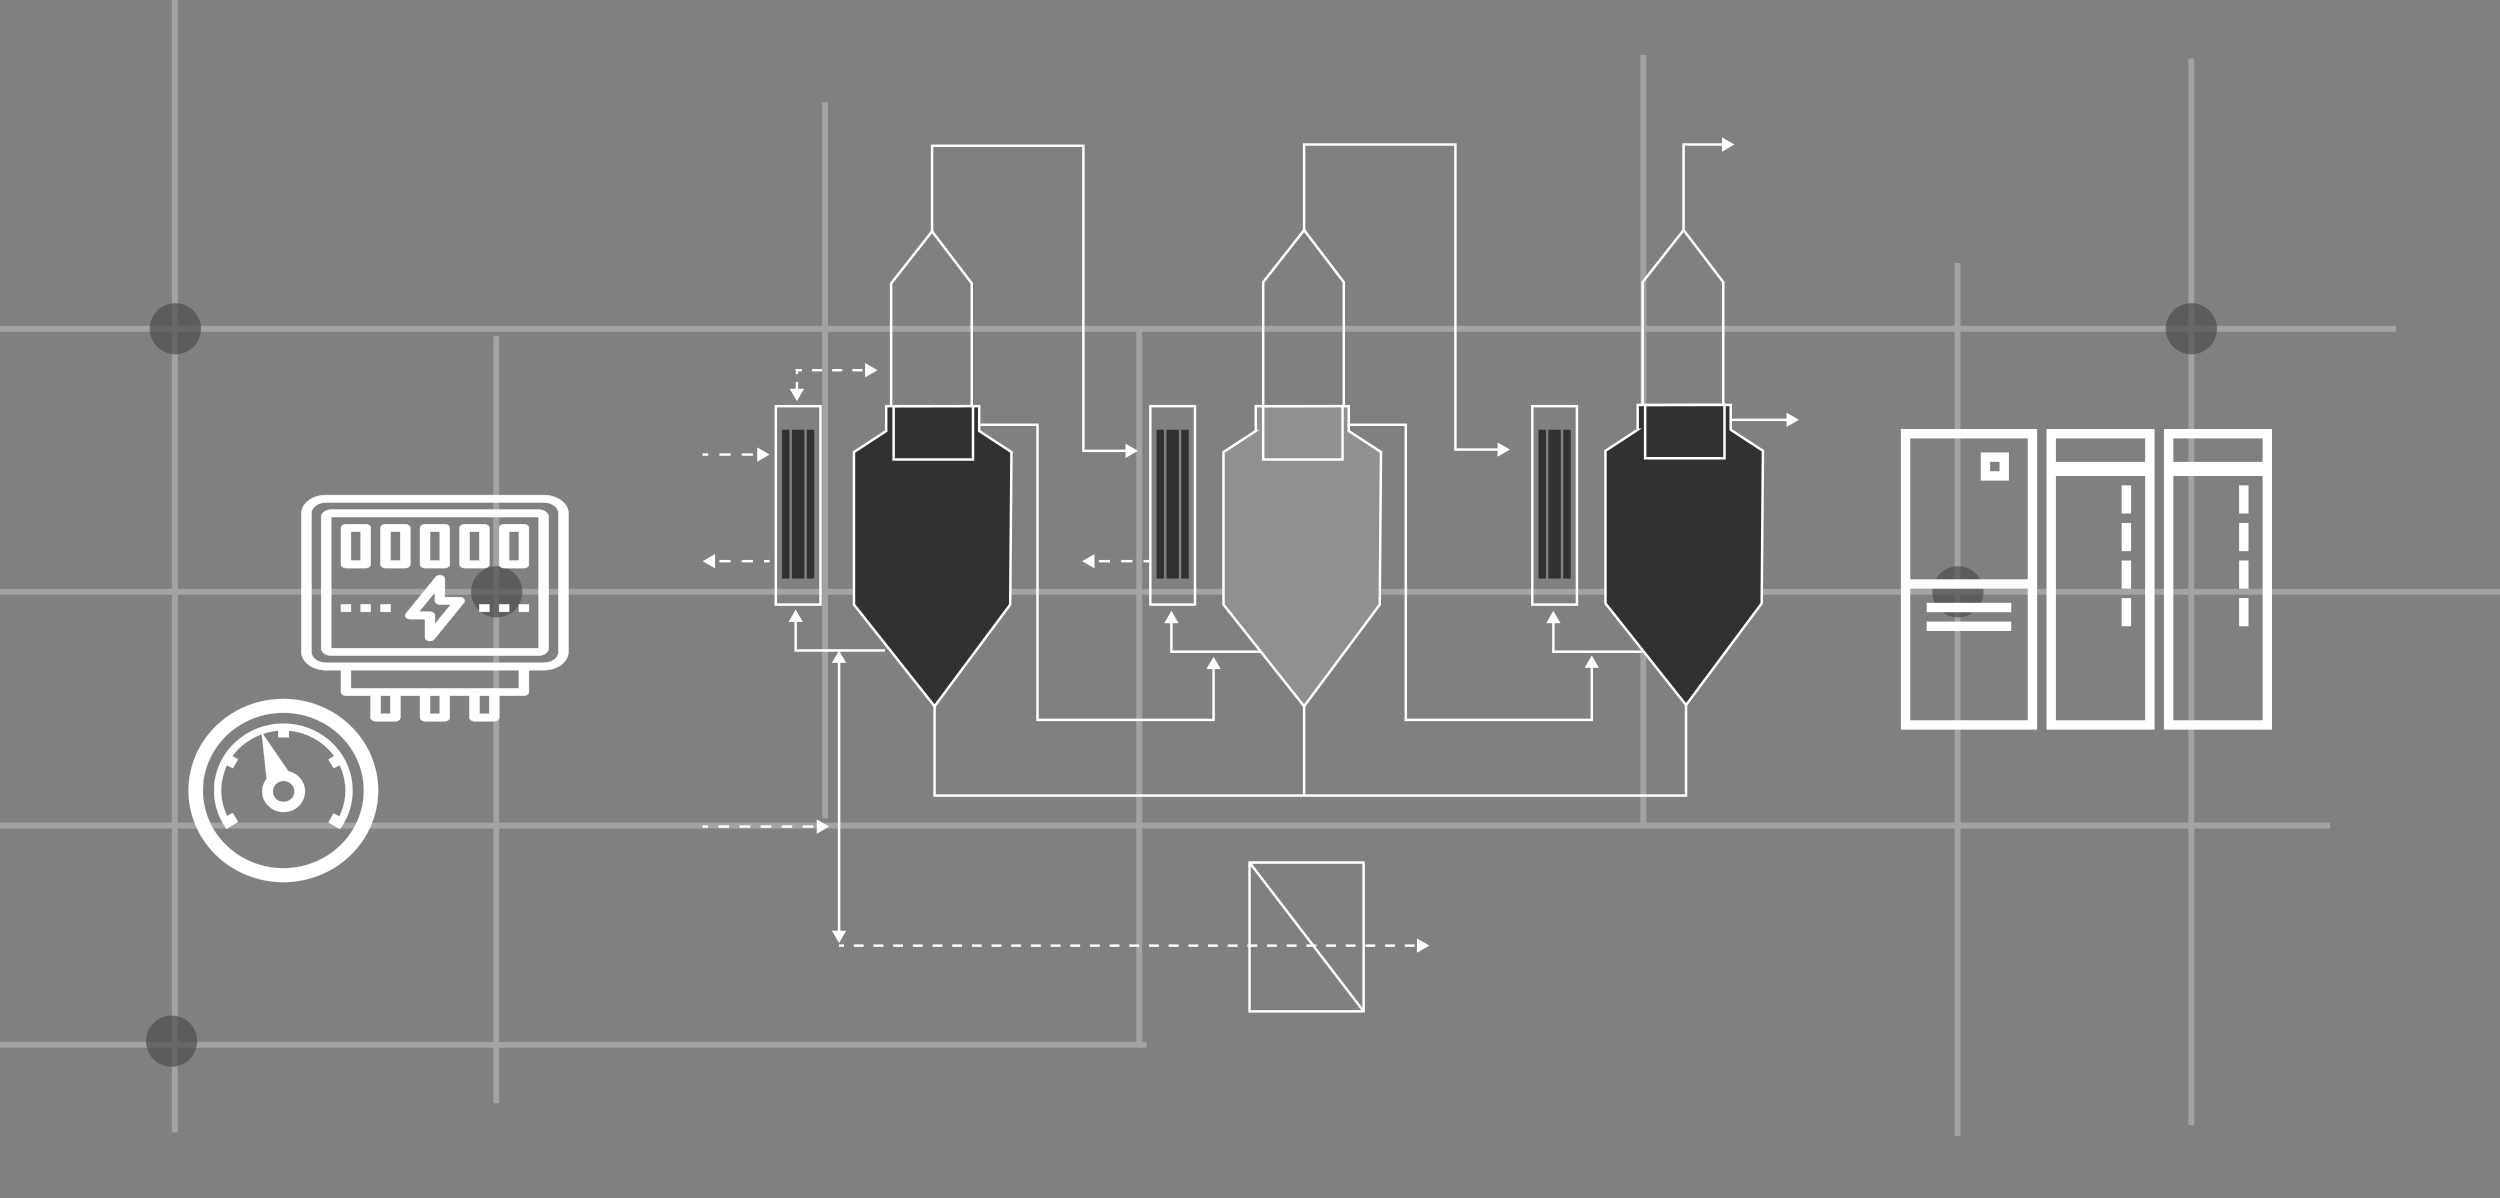 <svg xmlns="http://www.w3.org/2000/svg" width="338" height="162" fill="none"><rect width="100%" height="100%" fill="#808080" stroke="none"/><g clip-path="url(#a)"><path stroke="#F4F4F5" stroke-miterlimit="10" stroke-opacity=".3" stroke-width=".8" d="M-16.868 141.256H155.01m29.634-29.634h130.391m-331.903-31.61h222.75m-225.713 31.61h222.75m0-31.61h151.628m-58.281-72.11v144.22M264.656 35.56v118.043M222.181 7.408v104.214M-14.892 44.451h338.817M111.547 13.829v96.805m42.475-66.183v96.805M23.632 0v153.11M67.096 45.438v103.72"/><path fill="#4D4D4F" d="M67.096 83.47a3.458 3.458 0 1 0 0-6.915 3.458 3.458 0 0 0 0 6.915zM23.652 47.908a3.457 3.457 0 1 0 0-6.913 3.457 3.457 0 0 0 0 6.913zm-.514 96.312a3.458 3.458 0 1 0 0-6.915 3.458 3.458 0 0 0 0 6.915zm273.128-96.312a3.457 3.457 0 1 0 .002-6.914 3.457 3.457 0 0 0-.002 6.914zM264.657 83.47a3.458 3.458 0 1 0-.001-6.915 3.458 3.458 0 0 0 .001 6.915z" opacity=".7"/><path fill="#fff" stroke="#fff" stroke-opacity=".996" stroke-width=".072" d="M73.506 66.939H44.099c-1.842 0-3.341 1.106-3.341 2.465v18.733c0 1.359 1.499 2.465 3.341 2.465h2.005v2.958c0 .272.299.493.669.493h3.341v2.958c0 .272.299.493.669.493h2.673c.37 0 .668-.221.668-.493v-2.958h2.673v2.958c0 .272.3.493.669.493h2.673c.37 0 .668-.221.668-.493v-2.958h2.674v2.958c0 .272.298.493.668.493h2.673c.37 0 .669-.221.669-.493v-2.958h3.341c.37 0 .669-.221.669-.493v-2.958h2.005c1.842 0 3.341-1.106 3.341-2.465V69.404c0-1.36-1.499-2.465-3.341-2.465zM52.788 96.518H51.45v-2.465h1.337v2.465zm6.683 0h-1.337v-2.465h1.337v2.465zm6.683 0h-1.337v-2.465h1.337v2.465zm4.01-3.451H47.44v-2.465h22.723v2.465zm5.346-4.93c0 .815-.9 1.479-2.004 1.479H44.099c-1.105 0-2.005-.664-2.005-1.479V69.404c0-.816.9-1.48 2.005-1.48h29.407c1.105 0 2.004.664 2.004 1.48v18.733z"/><path fill="#fff" stroke="#fff" stroke-opacity=".996" stroke-width=".072" d="M62.144 80.742h-2.005v-2.465c0-.222-.2-.416-.49-.475-.288-.059-.598.031-.751.221l-4.01 4.93a.384.384 0 0 0-.009.497c.119.154.341.25.582.25h2.005v2.465c0 .222.2.416.49.475a.91.91 0 0 0 .178.018c.23 0 .45-.088.573-.239l4.01-4.93a.385.385 0 0 0 .008-.496c-.118-.155-.34-.25-.581-.25zm-3.342 3.643v-1.178c0-.272-.298-.493-.668-.493h-1.492l2.16-2.657v1.178c0 .272.299.493.669.493h1.492l-2.16 2.657z"/><path fill="#fff" stroke="#fff" stroke-opacity=".996" stroke-width=".072" d="M72.837 68.91h-28.07c-.736 0-1.336.443-1.336.987v17.747c0 .544.6.986 1.337.986h28.07c.736 0 1.336-.442 1.336-.986V69.897c0-.544-.6-.986-1.337-.986zm-28.07 18.734V69.897h28.07v17.747h-28.07z"/><path fill="#fff" stroke="#fff" stroke-opacity=".996" stroke-width=".072" d="M49.446 70.883h-2.673c-.37 0-.669.22-.669.493v4.93c0 .272.3.493.669.493h2.673c.37 0 .668-.222.668-.494v-4.93c0-.271-.298-.492-.668-.492zm-.668 4.93H47.44v-3.944h1.337v3.944zm3.341.986h2.673c.37 0 .669-.222.669-.494v-4.93c0-.271-.299-.492-.669-.492H52.12c-.37 0-.668.22-.668.493v4.93c0 .272.298.493.668.493zm.668-4.93h1.337v3.944h-1.337v-3.944zm12.699-.986h-2.674c-.37 0-.668.22-.668.493v4.93c0 .272.299.493.668.493h2.674c.37 0 .668-.222.668-.494v-4.93c0-.271-.299-.492-.668-.492zm-.669 4.93h-1.336v-3.944h1.336v3.944zm6.015-4.93H68.16c-.37 0-.668.22-.668.493v4.93c0 .272.298.493.668.493h2.673c.37 0 .669-.222.669-.494v-4.93c0-.271-.299-.492-.669-.492zm-.668 4.93h-1.337v-3.944h1.337v3.944zm-12.698.986h2.673c.37 0 .668-.222.668-.494v-4.93c0-.271-.298-.492-.668-.492h-2.673c-.37 0-.669.22-.669.493v4.93c0 .272.299.493.669.493zm.668-4.93h1.337v3.944h-1.337v-3.944zm6.683 9.859h1.337v.986h-1.337v-.986zm2.673 0h1.337v.986h-1.336v-.986zm2.674 0h1.337v.986h-1.337v-.986zm-24.059 0h1.336v.986h-1.337v-.986zm2.673 0h1.337v.986h-1.337v-.986zm2.672 0h1.337v.986h-1.336v-.986z"/><path fill="#fff" stroke="#fff" stroke-opacity=".996" stroke-width=".026" d="M37.653 119.252c-3.892-.201-7.445-2.068-9.737-5.116a12.102 12.102 0 0 1-2.406-8.004c.232-3.594 2.004-6.83 4.959-9.057 2.655-2 6.084-2.899 9.474-2.484a13.03 13.03 0 0 1 6.622 2.807 16.81 16.81 0 0 1 1.359 1.287c2.574 2.838 3.663 6.533 3.023 10.26-.58 3.375-2.622 6.394-5.612 8.295-2.25 1.43-5 2.151-7.682 2.012zm1.584-1.907a10.898 10.898 0 0 0 3.8-1.01 10.458 10.458 0 0 0 2.87-1.946c1.972-1.852 3.138-4.365 3.258-7.022a10.085 10.085 0 0 0-1.123-5.169 10.39 10.39 0 0 0-2.553-3.206c-2.505-2.137-5.852-3.028-9.18-2.442-1.43.251-2.84.81-4.073 1.614a10.5 10.5 0 0 0-3.706 4.124 10.07 10.07 0 0 0-1.059 3.68 14.504 14.504 0 0 0 0 1.82 10.359 10.359 0 0 0 3.28 6.641 10.56 10.56 0 0 0 2.636 1.816c1.825.895 3.778 1.262 5.85 1.1zm5.957-5.686a24.183 24.183 0 0 1-.766-.451c-.016-.015.095-.234.306-.603l.349-.609c.011-.021.136.033.396.17.208.11.386.201.395.201.022.001.243-.504.363-.83.595-1.613.619-3.477.065-5.137a7.841 7.841 0 0 0-.347-.873l-.045-.083-.374.213a5.184 5.184 0 0 1-.397.212c-.022 0-.734-1.153-.734-1.19 0-.011.171-.114.38-.23.208-.116.379-.222.379-.234 0-.035-.264-.368-.522-.656a8.52 8.52 0 0 0-4.254-2.542 10.382 10.382 0 0 0-1.119-.195l-.203-.018v.892h-1.465v-.907l-.085.01-.32.04c-.486.058-1.29.24-1.58.356l-.084.034 1.722 2.513 1.722 2.514.224.068a2.852 2.852 0 0 1 1.868 1.726 2.738 2.738 0 0 1-.624 2.87c-.62.63-1.434.93-2.349.864-1.21-.088-2.264-.953-2.565-2.106a3.69 3.69 0 0 1-.05-1.124c.064-.385.251-.838.467-1.13l.093-.126-.32-3.009a336.094 336.094 0 0 0-.328-3.016c-.015-.014-.522.2-.86.363a8.446 8.446 0 0 0-3 2.446.77.77 0 0 0-.104.154c.005.004.174.095.375.202.202.108.37.2.376.205.008.008-.66 1.192-.691 1.223a3.965 3.965 0 0 1-.395-.196c-.212-.114-.394-.198-.405-.187-.042.041-.217.468-.35.854-.644 1.87-.56 3.867.24 5.708.065.15.123.272.128.272.005 0 .17-.091.367-.202.196-.111.366-.202.378-.202.019 0 .684 1.078.72 1.166.012.033-.145.14-.734.501a31.43 31.43 0 0 1-.783.472c-.051.019-.413-.534-.688-1.052a9.086 9.086 0 0 1-.967-3.073c-.056-.426-.065-1.596-.014-1.997.175-1.383.59-2.572 1.294-3.717 1.238-2.011 3.342-3.523 5.712-4.105a8.704 8.704 0 0 1 2.055-.274c2.965-.08 5.736 1.164 7.591 3.409 2.378 2.878 2.7 6.938.803 10.124-.153.256-.467.72-.487.719-.009-.001-.35-.193-.759-.427zm-6.41-3.316c.102-.029.254-.101.369-.175.417-.27.646-.681.646-1.159 0-.411-.129-.711-.43-1.005a1.46 1.46 0 0 0-2.049.002c-.317.305-.441.624-.42 1.073.014.293.077.477.245.715.365.517.998.729 1.638.549z"/><path stroke="#fff" stroke-width="1.27" d="M287.487 80.86v3.81m0-8.891v3.81m0-8.883v3.811m0-8.9v3.81m-10.164-10.791h13.338v4.446h-13.338zm0 5.081h13.338v34.297h-13.338zm26.041 17.143v3.81m0-8.891v3.81m0-8.883v3.811m0-8.9v3.81M293.2 58.636h13.338v4.446H293.2zm0 5.081h13.338v34.297H293.2zm-32.713 20.955h11.432m-11.432-2.536h11.432m-14.606-3.179h17.149m-6.033-17.151h2.54v2.54h-2.54z"/><path stroke="#fff" stroke-width="1.27" d="M257.635 58.636h17.148v39.377h-17.148z"/><path fill="#fff" d="m193.249 127.847-1.677-.968v1.936l1.677-.968zm-79.807.167h.665v-.335h-.665v.335zm1.996 0h1.33v-.335h-1.33v.335zm2.66 0h1.33v-.335h-1.33v.335zm2.66 0h1.33v-.335h-1.33v.335zm2.66 0h1.33v-.335h-1.33v.335zm2.66 0h1.33v-.335h-1.33v.335zm2.661 0h1.33v-.335h-1.33v.335zm2.66 0h1.33v-.335h-1.33v.335zm2.66 0h1.33v-.335h-1.33v.335zm2.66 0h1.33v-.335h-1.33v.335zm2.66 0h1.33v-.335h-1.33v.335zm2.661 0h1.33v-.335h-1.33v.335zm2.66 0h1.33v-.335h-1.33v.335zm2.66 0h1.33v-.335h-1.33v.335zm2.66 0h1.33v-.335h-1.33v.335zm2.66 0h1.33v-.335h-1.33v.335zm2.661 0h1.33v-.335h-1.33v.335zm2.66 0h1.33v-.335h-1.33v.335zm2.66 0h1.33v-.335h-1.33v.335zm2.66 0h1.33v-.335h-1.33v.335zm2.66 0h1.331v-.335h-1.331v.335zm2.661 0h1.33v-.335h-1.33v.335zm2.66 0h1.33v-.335h-1.33v.335zm2.66 0h1.33v-.335h-1.33v.335zm2.66 0h1.33v-.335h-1.33v.335zm2.66 0h1.331v-.335h-1.331v.335zm2.661 0h1.33v-.335h-1.33v.335zm2.66 0h1.33v-.335h-1.33v.335zm2.66 0h1.33v-.335h-1.33v.335zm2.66 0h1.33v-.335h-1.33v.335z"/><path fill="#909090" stroke="#fff" stroke-width=".335" d="M169.776 58.268v-3.353h12.575v3.353l4.359 2.85-.168 20.622-10.227 13.749-10.898-13.749V61.118l4.359-2.85z"/><path fill="#909090" stroke="#fff" stroke-width=".335" d="m170.782 54.937 10.73-.022v7.21h-10.73v-7.188z"/><path fill="#313131" stroke="#fff" stroke-width=".335" d="M119.814 58.268v-3.353h12.574v3.353l4.359 2.85-.167 20.622-10.228 13.749-10.897-13.749V61.118l4.359-2.85z"/><path fill="#313131" stroke="#fff" stroke-width=".335" d="m120.82 54.937 10.73-.022v7.21h-10.73v-7.188zM221.415 58.1v-3.353h12.575V58.1l4.359 2.85-.168 20.623-10.227 13.748-10.898-13.748V60.95l4.359-2.85z"/><path fill="#313131" stroke="#fff" stroke-width=".335" d="m222.421 54.77 10.731-.023v7.21h-10.731V54.77z"/><path stroke="#fff" stroke-width=".335" d="M104.892 54.915h6.036v26.826h-6.036z"/><path fill="#313131" d="M105.73 58.1h1.006v20.119h-1.006zm1.342 0h1.677v20.119h-1.677zm2.011 0h1.006v20.119h-1.006z"/><path stroke="#fff" stroke-width=".335" d="M155.526 54.915h6.036v26.826h-6.036z"/><path fill="#313131" d="M156.363 58.1h1.006v20.119h-1.006zm1.342 0h1.677v20.119h-1.677zm2.011 0h1.006v20.119h-1.006z"/><path stroke="#fff" stroke-width=".335" d="M207.165 54.915h6.036v26.826h-6.036z"/><path fill="#313131" d="M208.003 58.1h1.006v20.119h-1.006zm1.341 0h1.677v20.119h-1.677zm2.012 0h1.006v20.119h-1.006z"/><path fill="#fff" d="M107.575 87.944h-.168v.167h.168v-.167zm0-5.533-.968 1.677h1.936l-.968-1.677zm12.071 5.365h-12.071v.335h12.071v-.335zm-11.904.168V83.92h-.335v4.024h.335zm50.633.167h-.167v.168h.167v-.168zm0-5.532-.967 1.676h1.935l-.968-1.676zm12.072 5.365h-12.072v.335h12.072v-.335zm-11.904.167v-4.023h-.335v4.023h.335zm51.472 0h-.168v.168h.168v-.168zm0-5.532-.968 1.676h1.936l-.968-1.676zm12.071 5.365h-12.071v.335h12.071v-.335zm-11.904.167v-4.023h-.335v4.023h.335zM118.64 50.053l-1.677.968v-1.936l1.677.968zm-10.898 0h-.167v-.168h.167v.168zm0 4.191-.968-1.676h1.936l-.968 1.676zm-.167-1.572v-1.048h.335v1.048h-.335zm0-2.095v-.524h.335v.524h-.335zm.167-.692h.681v.335h-.681v-.335zm2.044 0h1.362v.335h-1.362v-.335zm2.724 0h1.362v.335h-1.362v-.335zm2.724 0h1.363v.335h-1.363v-.335zm25.034 7.545h.168v-.168h-.168v.168zm0 39.903h-.167v.167h.167v-.167zm23.808 0v.167h.168v-.167h-.168zm0-8.551-.968 1.677h1.936l-.968-1.677zm-31.688-31.185h7.88v-.335h-7.88v.335zm7.713-.167v39.903h.335V57.43h-.335zm.167 40.07h23.808v-.335h-23.808v.335zm23.976-.167V90.29h-.336v7.042h.336zm25.819-39.903h.168v-.168h-.168v.168zm0 39.903h-.168v.167h.168v-.167zm25.149 0v.167h.168v-.167h-.168zm0-8.719-.968 1.677h1.936l-.968-1.677zm-33.029-31.017h7.88v-.335h-7.88v.335zm7.712-.167v39.903h.336V57.43h-.336zm.168 40.07h25.149v-.335h-25.149v.335zm25.317-.167v-7.21h-.336v7.21h.336zm-89.363-77.627v-.168h-.168v.168h.168zm20.454 0h.168v-.168h-.168v.168zm0 41.244h-.168v.168h.168v-.168zm7.377 0-1.676-.968v1.937l1.676-.968zm-27.664-29.508V19.706h-.335v11.736h.335zm-.167-11.568h20.454v-.335h-20.454v.335zm20.286-.168V60.95h.336V19.706h-.336zm.168 41.412h5.868v-.335h-5.868v.335z"/><path stroke="#fff" stroke-width=".335" d="m126.017 31.275-5.533 7.041v16.599m5.533-23.64 5.365 7.041v16.599"/><path fill="#fff" d="M227.619 19.538v-.167h-.168v.168h.168zm6.874 0-1.677-.968v1.936l1.677-.968zm-6.707 11.737V19.539h-.335v11.736h.335zm-.167-11.569h5.365v-.335h-5.365v.335z"/><path stroke="#fff" stroke-width=".335" d="m227.619 31.107-5.533 7.042v16.598m5.533-23.64 5.365 7.042v16.598"/><path fill="#fff" d="M176.315 19.538v-.167h-.167v.168h.167zm20.455 0h.168v-.167h-.168v.168zm0 41.245h-.168v.167h.168v-.167zm7.377 0-1.677-.968v1.936l1.677-.968zm-27.664-29.508V19.539h-.335v11.736h.335zm-.168-11.569h20.455v-.335h-20.455v.335zm20.287-.168v41.245h.336V19.538h-.336zm.168 41.412h5.868v-.335h-5.868v.335z"/><path stroke="#fff" stroke-width=".335" d="m176.315 31.107-5.532 7.042v16.598m5.532-23.64 5.366 7.042v16.598"/><path fill="#fff" d="m104.054 61.453-1.677-.968v1.937l1.677-.968zM95 61.621h.754v-.335H95v.335zm2.263 0h1.51v-.335h-1.51v.335zm3.018 0h1.509v-.335h-1.509v.335zm142.93-4.862-1.676-.968v1.936l1.676-.968zm-9.053.168h7.544v-.336h-7.544v.336zm-122.057 54.824-1.676-.968v1.936l1.676-.968zM95 111.919h.713v-.335H95v.335zm2.138 0h1.425v-.335h-1.425v.335zm2.85 0h1.425v-.335h-1.425v.335zm2.85 0h1.425v-.335h-1.425v.335zm2.85 0h1.425v-.335h-1.425v.335zm2.851 0h1.425v-.335h-1.425v.335zM95 75.872l1.677-.968v1.936L95 75.872zm9.054.168h-.755v-.335h.755v.335zm-2.264 0h-1.509v-.335h1.509v.335zm-3.018 0h-1.509v-.335h1.51v.335zm47.532-.168 1.677-.968v1.936l-1.677-.968zm9.054.168h-.755v-.335h.755v.335zm-2.263 0h-1.509v-.335h1.509v.335zm-3.018 0h-1.509v-.335h1.509v.335z"/><path stroke="#fff" stroke-width=".335" d="M168.938 116.614h15.425v20.119h-15.425zm0 0 15.425 20.119"/><path fill="#fff" d="m113.442 87.944-.968 1.676h1.936l-.968-1.676zm0 39.568.968-1.677h-1.936l.968 1.677zm-.167-38.06v36.551h.335v-36.55h-.335z"/><path stroke="#fff" stroke-width=".335" d="M126.353 95.32v12.24h101.601V95.32m-51.639 0v12.24"/></g><defs><clipPath id="a"><path fill="#fff" d="M0 0h338v162H0z"/></clipPath></defs></svg>